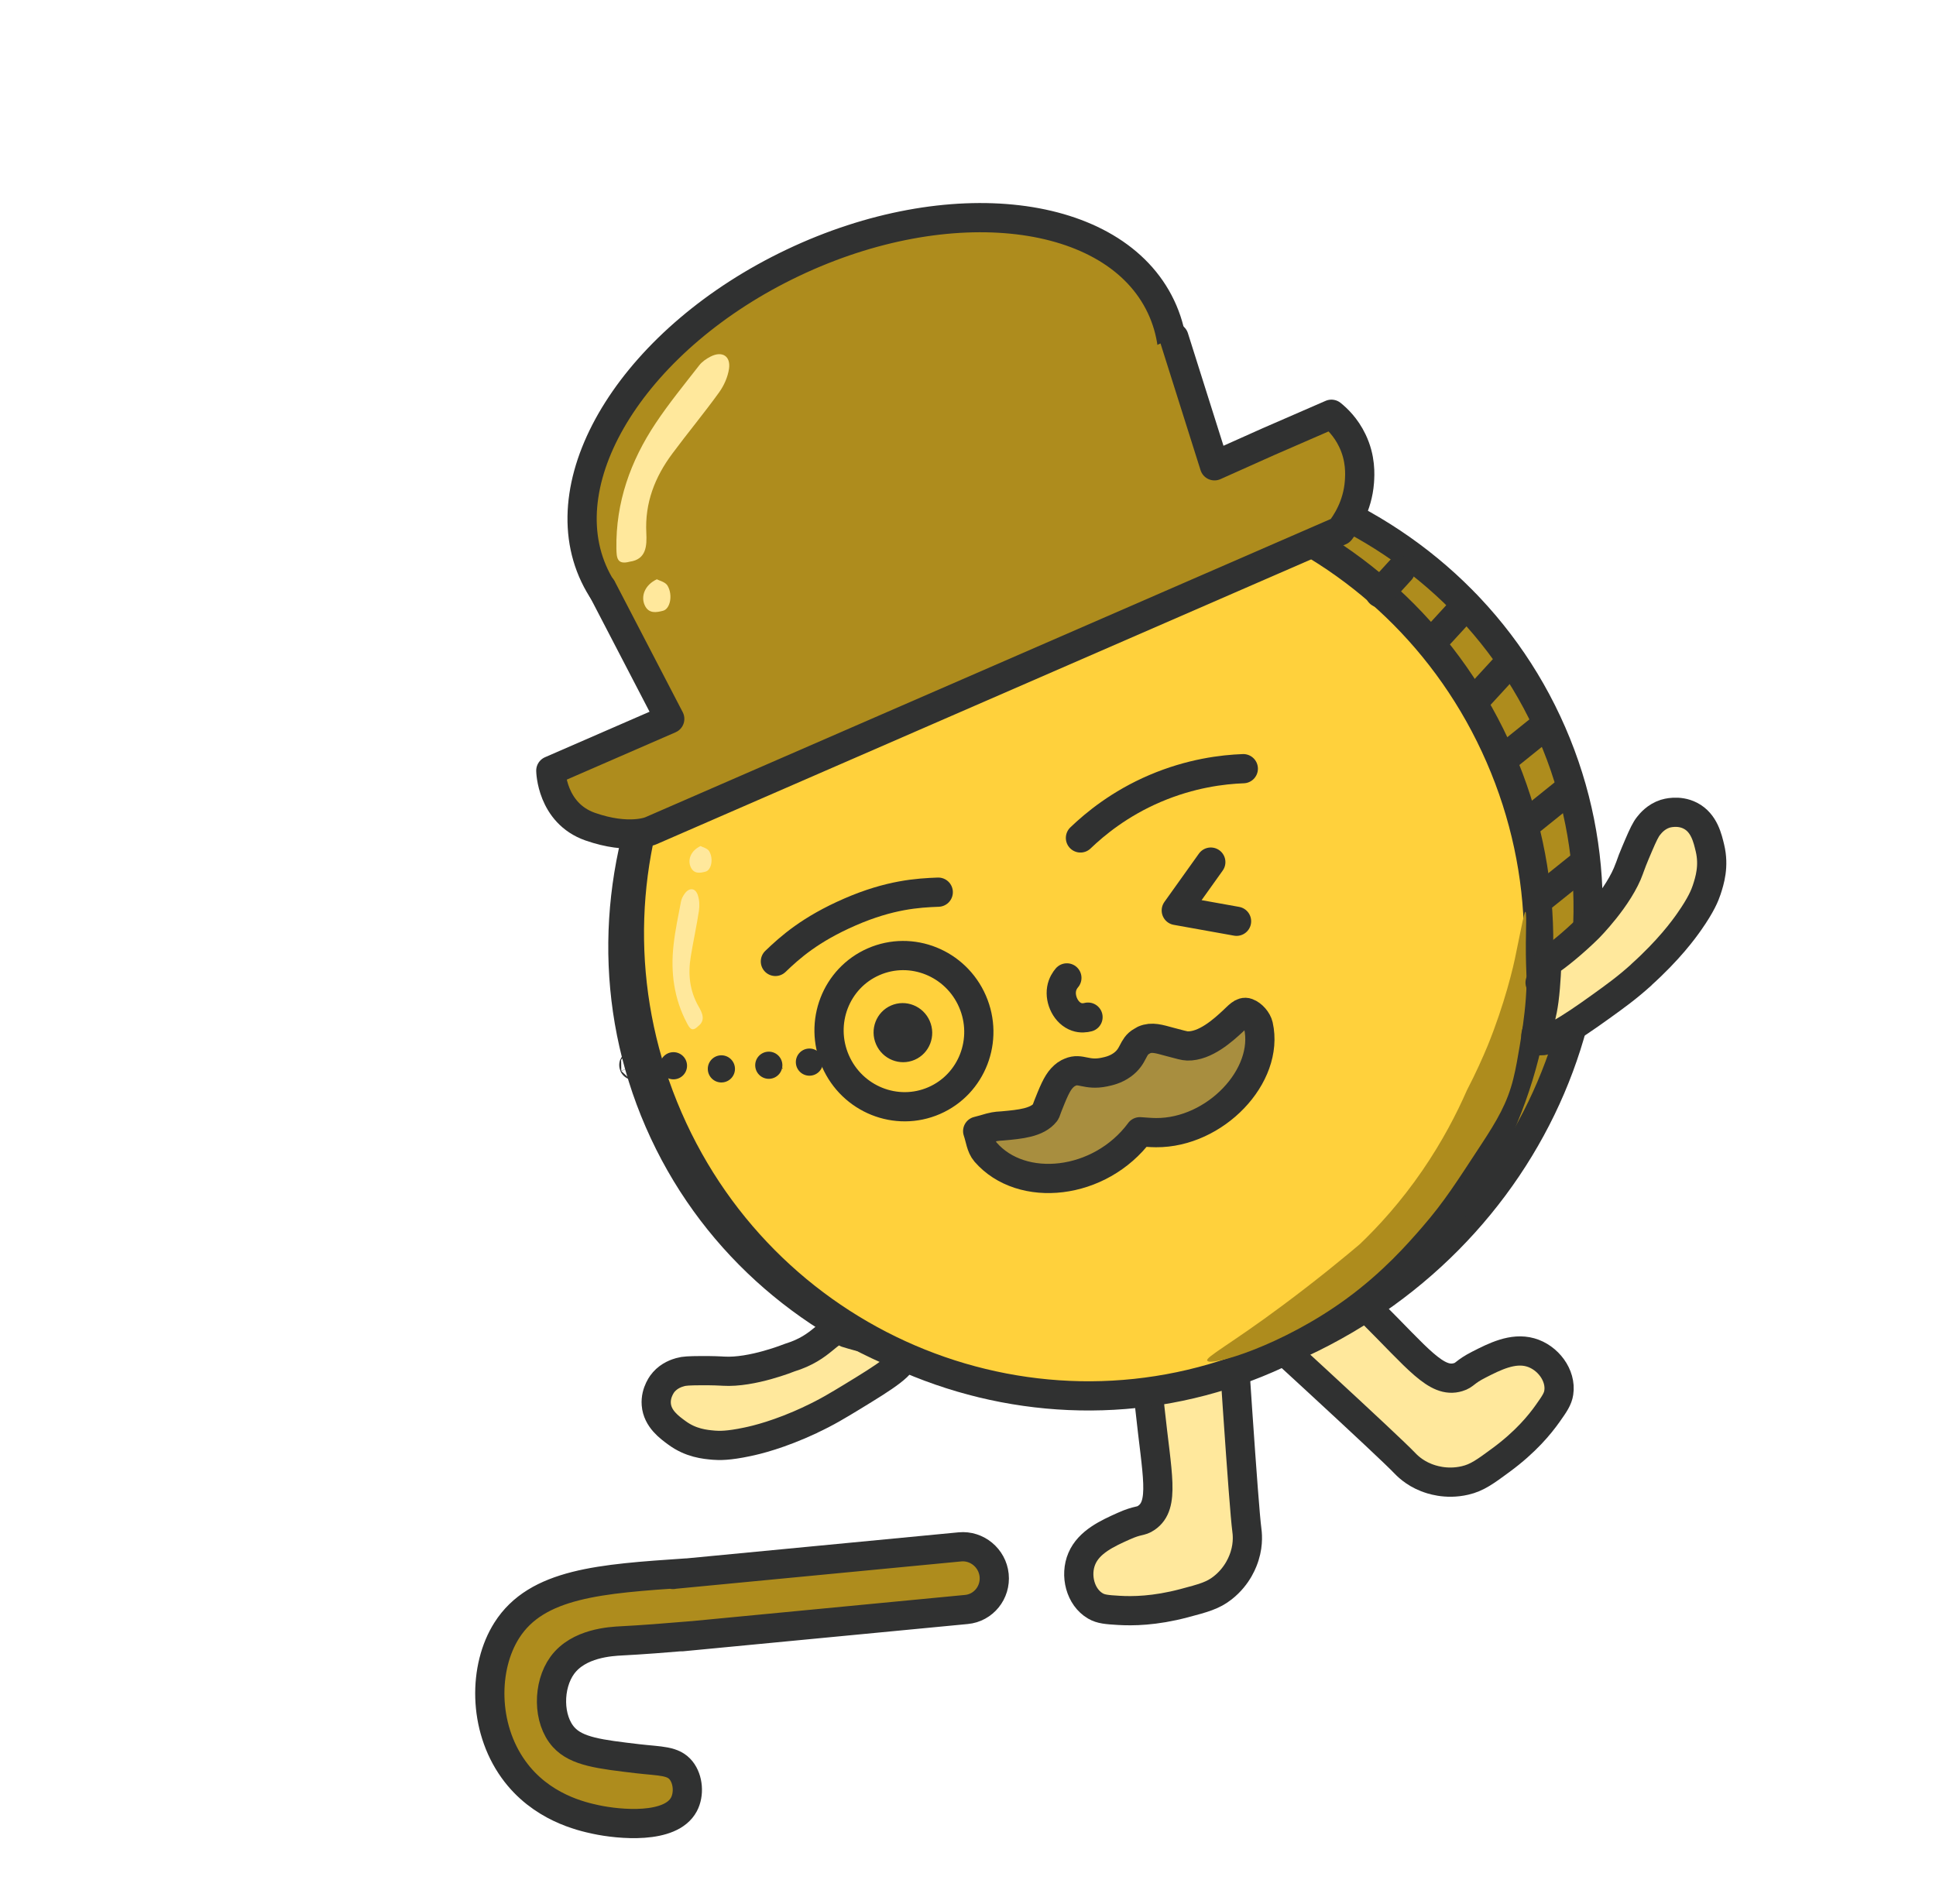 <svg width="487" height="479" viewBox="0 0 487 479" fill="none" xmlns="http://www.w3.org/2000/svg">
<path d="M203.88 357.224C196.021 360.887 190.342 362.255 188.014 362.734C183.131 363.778 180.819 363.69 179.591 363.587C177.32 363.398 173.768 363.061 170.261 360.465C168.451 359.137 165.364 356.949 165.088 353.307C164.842 350.18 166.786 347.874 166.958 347.695C168.451 345.99 170.322 345.428 171.126 345.201C172.071 344.915 173.453 344.849 176.236 344.834C177.76 344.835 178.794 344.825 179.911 344.868C181.046 344.899 181.872 344.963 181.999 344.963C189.143 345.409 198.639 341.554 198.639 341.554C207.068 338.971 208.209 334.304 211.45 334.8C211.756 334.846 212.313 334.969 212.966 335.34C214.997 335.977 216.7 336.405 217.883 336.687C220.21 337.223 222.442 338.07 224.735 338.678C225.224 338.816 226.546 339.244 227.164 340.32C227.22 340.414 227.258 340.518 227.276 340.634C227.8 343.163 222.836 346.235 214.359 351.41C210.782 353.576 208.02 355.279 203.85 357.217L203.88 357.224Z" fill="#FFE89C" stroke="#303131" stroke-width="7.351" stroke-linecap="round" stroke-linejoin="round"/>
<path d="M307.025 289.654C310.365 341.424 312.842 378.736 313.635 384.817C313.725 385.531 314.118 388.19 313.088 391.444C312.746 392.536 311.473 396.417 307.55 399.491C305.102 401.42 302.678 402.06 297.873 403.336C290.429 405.31 284.844 405.35 281.404 405.14C278.445 404.963 276.953 404.843 275.569 404.039C271.735 401.825 270.346 396.307 272.143 392.108C273.939 387.886 278.623 385.767 282.609 383.977C286.403 382.265 286.86 382.911 288.383 381.851C293.083 378.639 291.032 371.025 289.255 354.293C288.802 350.066 289.474 355.632 287.447 332.782C286.582 322.952 286.123 317.962 285.728 314.278C285.097 308.667 284.117 300.743 282.525 291.135" fill="#FFE89C"/>
<path d="M307.025 289.654C310.365 341.424 312.842 378.736 313.635 384.817C313.725 385.531 314.118 388.19 313.088 391.444C312.746 392.536 311.473 396.417 307.55 399.491C305.102 401.42 302.678 402.06 297.873 403.336C290.429 405.31 284.844 405.35 281.404 405.14C278.445 404.963 276.953 404.843 275.569 404.039C271.735 401.825 270.346 396.307 272.143 392.108C273.939 387.886 278.623 385.767 282.609 383.977C286.403 382.265 286.86 382.911 288.383 381.851C293.083 378.639 291.032 371.025 289.255 354.293C288.802 350.066 289.474 355.632 287.447 332.782C286.582 322.952 286.123 317.962 285.728 314.278C285.097 308.667 284.117 300.743 282.525 291.135" stroke="#303131" stroke-width="7.351" stroke-linecap="round" stroke-linejoin="round"/>
<path d="M283.238 303.247C321.501 338.278 349.036 363.58 353.279 368.007C353.779 368.525 355.605 370.497 358.787 371.733C359.853 372.149 363.676 373.589 368.529 372.456C371.567 371.756 373.584 370.267 377.588 367.32C383.79 362.754 387.319 358.426 389.31 355.612C391.026 353.196 391.867 351.958 392.107 350.375C392.783 345.999 389.352 341.46 384.952 340.231C380.537 338.986 375.95 341.31 372.059 343.296C368.347 345.181 368.565 345.942 366.784 346.466C361.336 348.117 356.686 341.75 344.756 329.883C341.745 326.883 345.663 330.893 329.121 315C322 308.168 318.398 304.685 315.773 302.069C311.794 298.062 306.231 292.335 299.739 285.076" fill="#FFE89C"/>
<path d="M283.238 303.247C321.501 338.278 349.036 363.58 353.279 368.007C353.779 368.525 355.605 370.497 358.787 371.733C359.853 372.149 363.676 373.589 368.529 372.456C371.567 371.756 373.584 370.267 377.588 367.32C383.79 362.754 387.319 358.426 389.31 355.612C391.026 353.196 391.867 351.958 392.107 350.375C392.783 345.999 389.352 341.46 384.952 340.231C380.537 338.986 375.95 341.31 372.059 343.296C368.347 345.181 368.565 345.942 366.784 346.466C361.336 348.117 356.686 341.75 344.756 329.883C341.745 326.883 345.663 330.893 329.121 315C322 308.168 318.398 304.685 315.773 302.069C311.794 298.062 306.231 292.335 299.739 285.076" stroke="#303131" stroke-width="7.351" stroke-linecap="round" stroke-linejoin="round"/>
<path d="M324.213 339.245C386.218 312.26 415.833 242.937 390.361 184.406C364.888 125.876 293.974 100.302 231.97 127.287C169.965 154.271 140.35 223.594 165.822 282.125C191.294 340.656 262.208 366.229 324.213 339.245Z" fill="#AE8C1D" stroke="#303131" stroke-width="7.351" stroke-linecap="round" stroke-linejoin="round"/>
<path d="M318.811 341.786C376.591 316.64 402.782 248.807 377.31 190.276C351.838 131.746 284.348 104.682 226.567 129.828C168.787 154.974 142.596 222.807 168.068 281.338C193.54 339.868 261.03 366.932 318.811 341.786Z" fill="#FFD13C" stroke="#303131" stroke-width="7.351" stroke-linecap="round" stroke-linejoin="round"/>
<path d="M347.097 149.177L352.307 143.465" stroke="#303131" stroke-width="7.351" stroke-linecap="round" stroke-linejoin="round"/>
<path d="M362.206 159.441L368.843 152.206" stroke="#303131" stroke-width="7.351" stroke-linecap="round" stroke-linejoin="round"/>
<path d="M371.754 175.38L378.536 167.987" stroke="#303131" stroke-width="7.351" stroke-linecap="round" stroke-linejoin="round"/>
<path d="M378.517 190.703L387.892 183.155" stroke="#303131" stroke-width="7.351" stroke-linecap="round" stroke-linejoin="round"/>
<path d="M383.721 207.462L394.839 198.514" stroke="#303131" stroke-width="7.351" stroke-linecap="round" stroke-linejoin="round"/>
<path d="M388.279 225.358L397.786 217.729" stroke="#303131" stroke-width="7.351" stroke-linecap="round" stroke-linejoin="round"/>
<path d="M303.669 342.322C303.226 341.412 309.426 338.248 322.525 328.506C331.355 321.944 338.328 316.19 342.941 312.272L341.904 313.164C346.772 308.522 352.368 302.388 357.791 294.492C362.818 287.159 366.428 280.174 369.025 274.243C371.314 269.842 373.011 265.992 374.229 263.061C378.439 252.704 380.719 243.261 381.41 239.555C381.547 238.834 381.866 237.274 382.513 234.175C383.284 230.435 383.533 229.371 383.709 229.392C383.962 229.429 383.905 232.026 383.885 233.235C383.615 245.332 384.319 244.438 383.829 251.118C383.46 256.055 382.812 259.914 382.264 263.239C381.876 265.514 381.328 268.84 380.662 271.457C379.159 277.5 376.577 281.882 372.55 288.019C366.547 297.148 363.397 302.243 357.633 308.866C353.98 313.078 347.84 320.036 338.801 326.665C322.472 338.646 304.461 343.814 303.727 342.345L303.669 342.322Z" fill="#AE8C1D"/>
<path d="M196.91 268.858C196.943 268.843 196.951 268.787 196.927 268.731C196.903 268.676 196.856 268.643 196.823 268.657C196.79 268.672 196.783 268.728 196.807 268.784C196.831 268.839 196.877 268.872 196.91 268.858Z" fill="#303131"/>
<path d="M159.587 268.071C159.642 268.047 159.668 267.982 159.644 267.927C159.619 267.872 159.555 267.846 159.5 267.871C159.445 267.895 159.419 267.959 159.443 268.014C159.467 268.069 159.532 268.095 159.587 268.071Z" stroke="#303131" stroke-width="7.351" stroke-linecap="round" stroke-linejoin="round"/>
<path d="M242.118 155.833C281.455 137.139 303.798 101.895 292.022 77.115C280.245 52.335 238.809 47.402 199.472 66.096C160.134 84.79 137.791 120.034 149.568 144.814C161.344 169.594 202.78 174.527 242.118 155.833Z" fill="#AE8C1D" stroke="#303131" stroke-width="7.351" stroke-linecap="round" stroke-linejoin="round"/>
<path d="M151.37 147.948C157.068 158.912 162.774 169.896 168.472 180.86L138.558 193.878C138.558 193.878 138.692 204.556 148.468 207.973C158.245 211.39 163.676 209.026 163.676 209.026L337.113 133.547C338.516 131.749 341.506 127.432 341.963 121.223C342.09 119.387 342.345 115.333 340.175 110.838C338.56 107.456 336.303 105.326 334.919 104.219L319.003 111.145C314.507 113.149 310 115.182 305.504 117.186L295.312 84.925" fill="#AE8C1D"/>
<path d="M151.37 147.948C157.068 158.912 162.774 169.896 168.472 180.86L138.558 193.878C138.558 193.878 138.692 204.556 148.468 207.973C158.245 211.39 163.676 209.026 163.676 209.026L337.113 133.547C338.516 131.749 341.506 127.432 341.963 121.223C342.09 119.387 342.345 115.333 340.175 110.838C338.56 107.456 336.303 105.326 334.919 104.219L319.003 111.145C314.507 113.149 310 115.182 305.504 117.186L295.312 84.925" stroke="#303131" stroke-width="7.351" stroke-linecap="round" stroke-linejoin="round"/>
<path d="M158.41 141.312C155.204 142.165 155.107 140.313 155.056 138.055C154.862 126.395 158.606 115.98 164.903 106.518C168.27 101.449 172.162 96.708 175.895 91.906C176.615 90.973 177.72 90.232 178.779 89.69C181.665 88.232 183.847 89.586 183.385 92.777C183.077 94.858 182.122 96.997 180.903 98.696C177.117 103.953 172.964 108.943 169.095 114.159C164.732 120.025 162.191 126.516 162.58 134.063C162.739 137.32 162.601 140.723 158.41 141.312Z" fill="#FFE89C"/>
<path d="M165.229 145.739C165.797 146.062 167.369 146.399 167.923 147.346C169.309 149.711 168.588 153.184 166.797 153.655C165.135 154.093 163.204 154.458 162.197 152.308C161.138 150.037 162.177 147.186 165.209 145.748L165.229 145.739Z" fill="#FFE89C"/>
<path d="M169.286 396.113C169.503 396.066 169.709 396.047 169.934 396.02L241.461 389.167C245.746 388.751 249.641 391.972 250.075 396.296C250.516 400.641 247.384 404.522 243.091 404.917L171.564 411.771C171.564 411.771 171.447 411.775 171.378 411.781L174.23 411.513C167.245 412.107 161.173 412.564 156.41 412.808C153.623 412.952 145.535 413.361 141.442 418.966C137.77 424.008 137.761 432.61 141.815 437.069C145.095 440.677 150.893 441.336 160.459 442.47C166.159 443.124 169.341 442.903 171.343 445.429C173.125 447.669 173.415 451.391 172.04 453.961C168.692 460.24 155.784 459.017 149.892 457.757C146.459 457.018 136.054 454.777 129.146 445.124C121.465 434.406 121.598 419.431 127.475 410.176C135.024 398.269 151.135 397.195 172.592 395.742" fill="#AE8C1D"/>
<path d="M169.286 396.113C169.503 396.066 169.709 396.047 169.934 396.02L241.461 389.167C245.746 388.751 249.641 391.972 250.075 396.296C250.516 400.641 247.384 404.522 243.091 404.917L171.564 411.771C171.564 411.771 171.447 411.775 171.378 411.781L174.23 411.513C167.245 412.107 161.173 412.564 156.41 412.808C153.623 412.952 145.535 413.361 141.442 418.966C137.77 424.008 137.761 432.61 141.815 437.069C145.095 440.677 150.893 441.336 160.459 442.47C166.159 443.124 169.341 442.903 171.343 445.429C173.125 447.669 173.415 451.391 172.04 453.961C168.692 460.24 155.784 459.017 149.892 457.757C146.459 457.018 136.054 454.777 129.146 445.124C121.465 434.406 121.598 419.431 127.475 410.176C135.024 398.269 151.135 397.195 172.592 395.742" stroke="#303131" stroke-width="7.351" stroke-linecap="round" stroke-linejoin="round"/>
<path d="M175.518 258.287C174.041 259.642 173.478 258.676 172.831 257.461C169.533 251.248 168.658 244.598 169.432 237.753C169.832 234.088 170.61 230.472 171.302 226.822C171.426 226.126 171.806 225.415 172.237 224.823C173.375 223.235 174.92 223.347 175.533 225.194C175.938 226.395 176.009 227.813 175.824 229.081C175.237 232.971 174.389 236.808 173.753 240.695C173.042 245.066 173.463 249.253 175.73 253.207C176.712 254.917 177.569 256.777 175.489 258.275L175.518 258.287Z" fill="#FFE89C"/>
<path d="M176.219 212.854C176.693 213.123 177.955 213.405 178.403 214.16C179.52 216.073 178.941 218.89 177.496 219.281C176.16 219.649 174.574 219.935 173.761 218.175C172.913 216.336 173.738 214.029 176.219 212.854Z" fill="#FFE89C"/>
<path d="M387.409 247.209L398.526 238.262" stroke="#303131" stroke-width="7.351" stroke-linecap="round" stroke-linejoin="round"/>
<path d="M412.833 245.263C419.765 239.024 423.472 233.956 424.936 231.861C428.013 227.473 428.885 225.147 429.311 223.882C430.074 221.558 431.228 217.886 430.133 213.337C429.563 210.997 428.722 207.024 425.21 205.223C422.226 203.677 419.121 204.645 418.878 204.723C416.562 205.467 415.236 207.098 414.68 207.803C414.016 208.618 413.348 209.961 412.172 212.714C411.545 214.217 411.089 215.23 410.649 216.369C410.208 217.508 409.928 218.357 409.865 218.489C407.304 225.753 399.524 233.529 399.524 233.529C397.819 235.205 395.884 236.975 393.732 238.749C392.152 240.053 390.588 241.234 389.088 242.284C389.088 242.284 388.936 247.466 388.387 251.634C387.432 258.731 385.608 260.609 386.623 261.531C388.322 263.053 394.814 258.916 402.699 253.234C406.342 250.611 409.196 248.57 412.864 245.267L412.833 245.263Z" fill="#FFE89C" stroke="#303131" stroke-width="7.351" stroke-linecap="round" stroke-linejoin="round"/>
<path d="M286.724 284.756C276.682 298.247 257.007 300.301 247.926 289.86C246.731 288.479 246.571 286.364 245.934 284.575C246.971 284.337 248.033 283.994 249.092 283.699C250.557 283.299 251.718 283.293 252.179 283.259C256.706 282.856 260.902 282.455 262.952 279.852C263.193 279.534 262.904 279.85 264.405 276.204C265.759 272.931 266.609 271.444 268.192 270.28C268.497 270.053 268.836 269.905 269.216 269.74C271.832 268.601 273.273 270.658 277.781 269.718C278.826 269.5 280.571 269.144 282.306 267.891C285.339 265.692 284.783 263.321 287.175 261.995C287.354 261.917 287.528 261.77 287.819 261.62C289.756 260.777 291.595 261.402 294.259 262.119C296.759 262.788 298.028 263.139 298.671 263.144C303.191 263.267 307.712 259.138 310.05 256.98C311.444 255.709 312.503 254.321 313.727 254.786C315.028 255.265 316.249 256.706 316.55 257.999C319.395 270.704 305.64 285.05 290.8 284.953C289.396 284.947 288.028 284.806 286.735 284.727L286.724 284.756Z" fill="#A88E3F" stroke="#303131" stroke-width="7.351" stroke-linecap="round" stroke-linejoin="round"/>
<path d="M195.05 241.878C198.72 238.357 203.77 233.808 213.795 229.445C223.82 225.082 230.895 224.64 236.016 224.454" stroke="#303131" stroke-width="7.351" stroke-linecap="round" stroke-linejoin="round"/>
<path d="M268.371 246.023C267.945 246.518 267.269 247.477 267.042 248.81C266.563 251.584 268.18 254.918 270.833 255.83C271.954 256.221 273.005 256.072 273.688 255.894" stroke="#303131" stroke-width="7.351" stroke-linecap="round" stroke-linejoin="round"/>
<path d="M234.99 276.892C244.508 272.749 248.82 261.568 244.62 251.918C240.42 242.268 229.3 237.803 219.782 241.945C210.264 246.087 205.952 257.268 210.152 266.918C214.352 276.569 225.472 281.034 234.99 276.892Z" stroke="#303131" stroke-width="7.351" stroke-linecap="round" stroke-linejoin="round"/>
<path d="M271.788 210.81C275.457 207.289 281.64 202.176 290.532 198.377C299.565 194.518 307.633 193.572 312.753 193.386" stroke="#303131" stroke-width="7.351" stroke-linecap="round" stroke-linejoin="round"/>
<path d="M230.097 266.625C233.824 265.002 235.516 260.629 233.874 256.858C232.233 253.086 227.88 251.343 224.152 252.965C220.424 254.588 218.733 258.961 220.375 262.732C222.016 266.504 226.369 268.247 230.097 266.625Z" fill="#303131"/>
<path d="M304.576 216.89L295.894 229.054L311.054 231.774" stroke="#303131" stroke-width="7.351" stroke-linecap="round" stroke-linejoin="round"/>
<circle cx="169.408" cy="268.125" r="3.417" transform="rotate(-4.391 169.408 268.125)" fill="#303131"/>
<circle cx="181.464" cy="268.913" r="3.417" transform="rotate(-4.391 181.464 268.913)" fill="#303131"/>
<circle cx="193.39" cy="267.997" r="3.417" transform="rotate(-4.391 193.39 267.997)" fill="#303131"/>
<circle cx="203.612" cy="267.212" r="3.417" transform="rotate(-4.391 203.612 267.212)" fill="#303131"/>
</svg>
